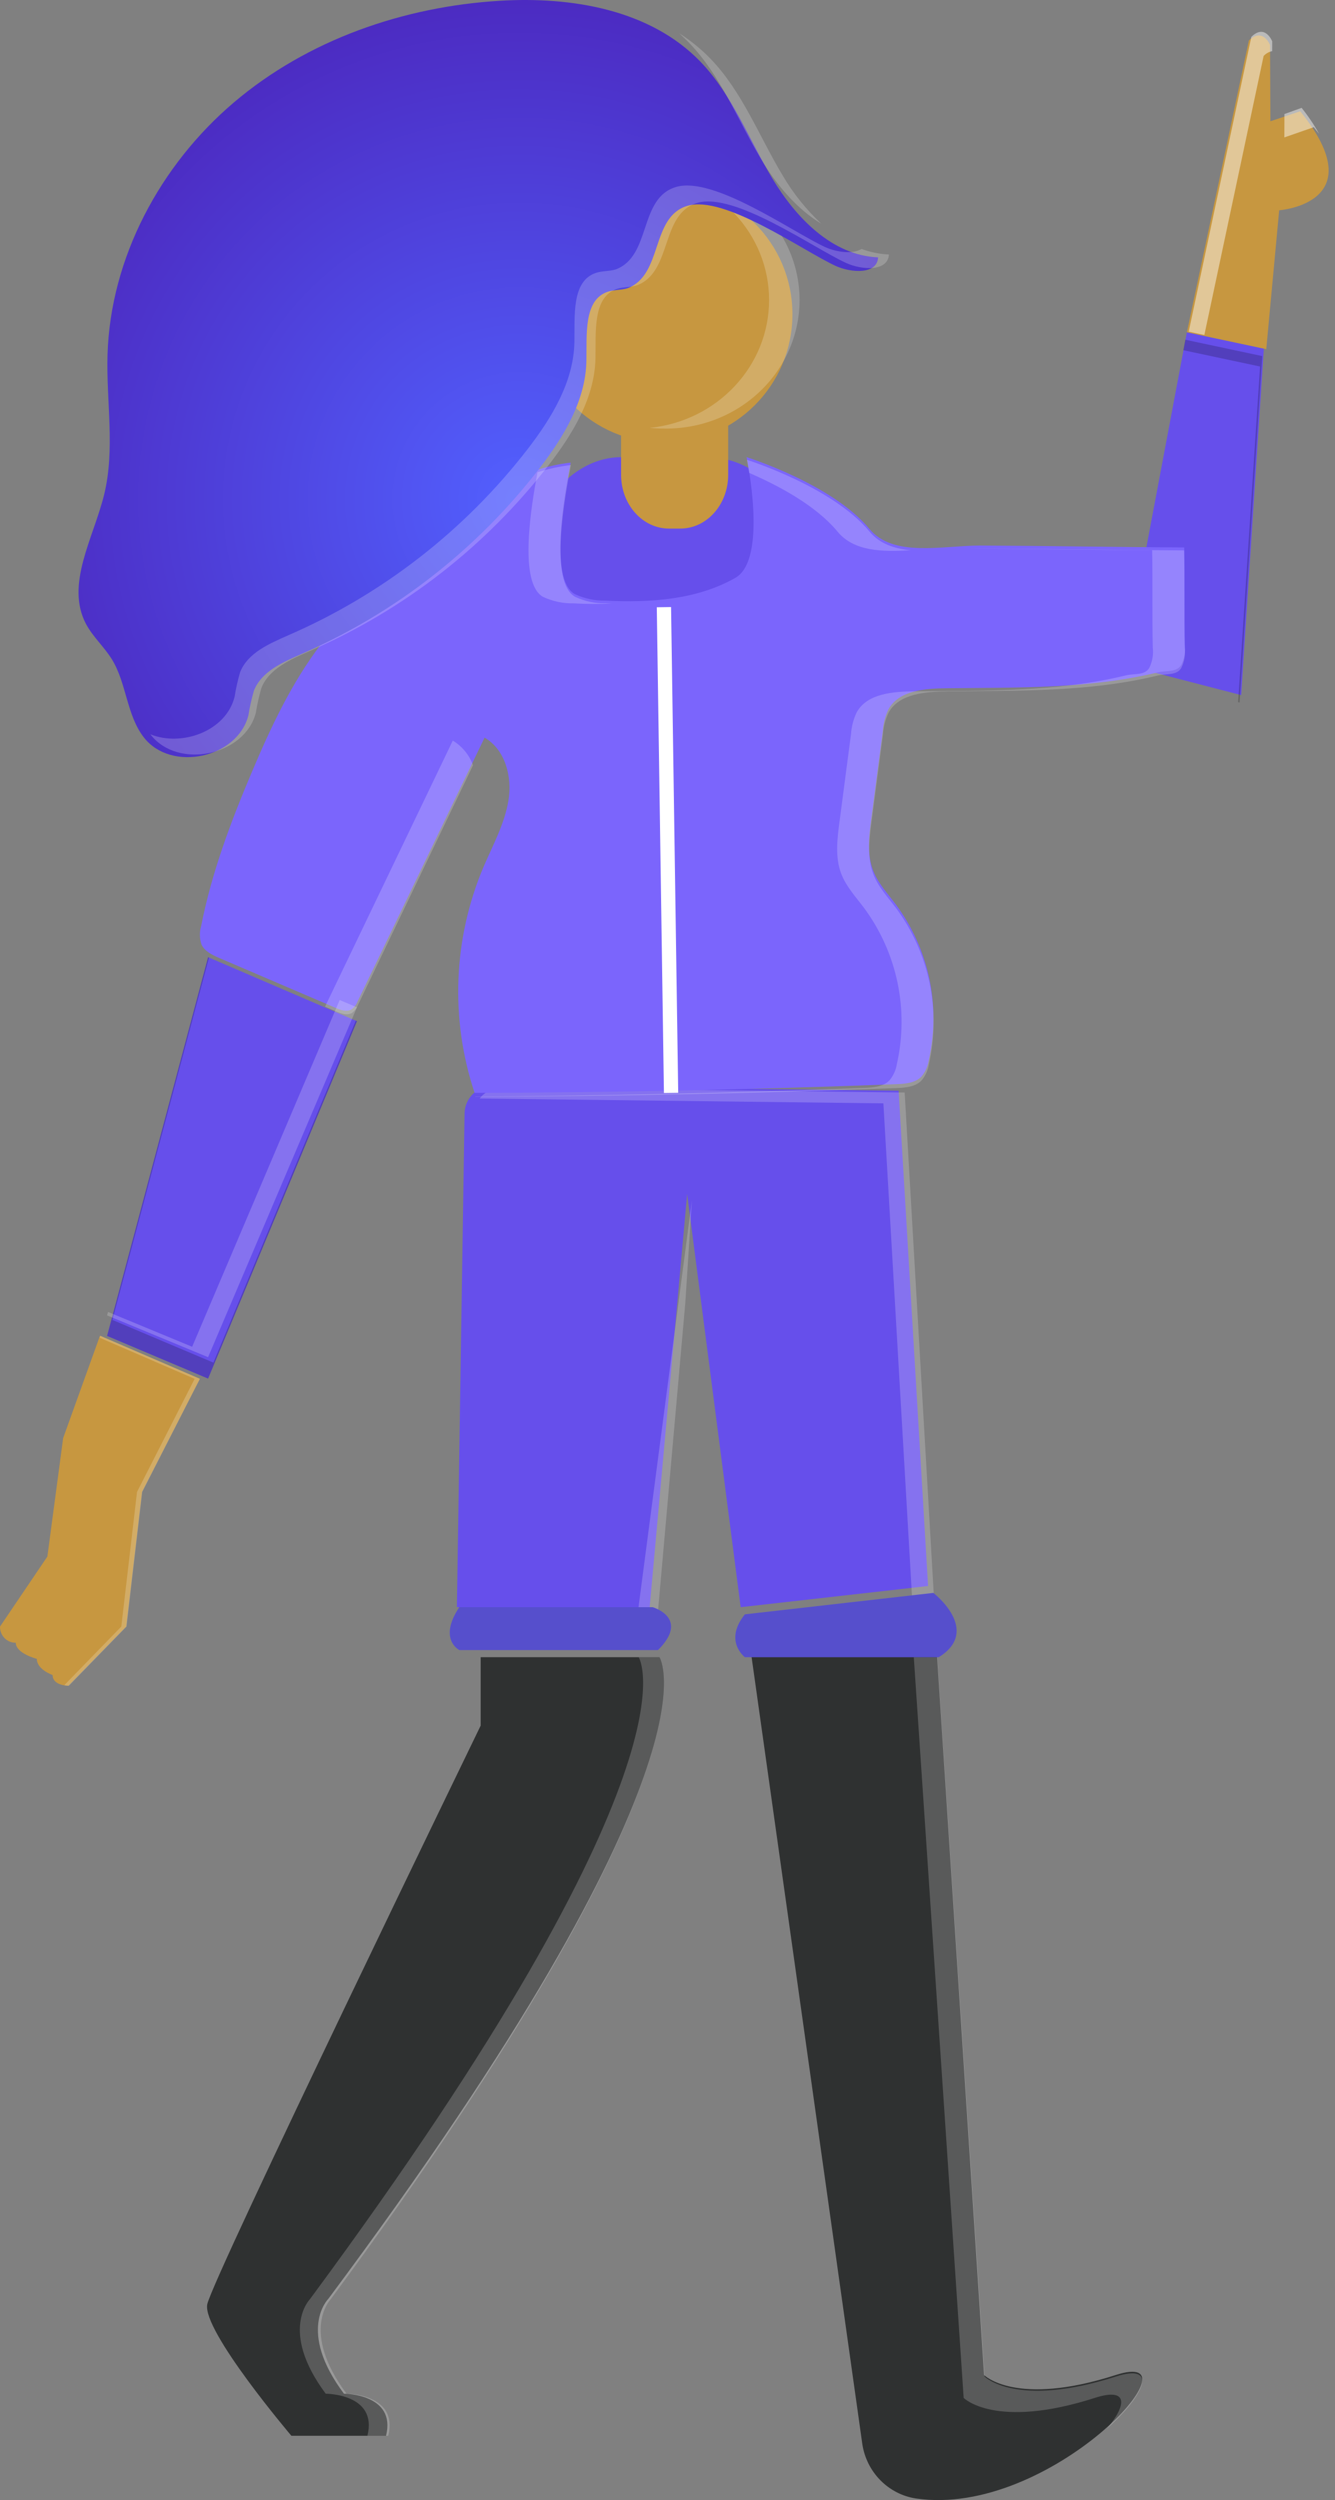 <?xml version="1.0" encoding="UTF-8"?>
<svg width="187px" height="350px" viewBox="0 0 187 350" version="1.1" xmlns="http://www.w3.org/2000/svg" xmlns:xlink="http://www.w3.org/1999/xlink">
    <rect x="0" y="0" width="187" height="350" fill="#808080" stroke="none"/>
    <!-- Generator: Sketch 49.3 (51167) - http://www.bohemiancoding.com/sketch -->
    <title>undraw_presentation1_tqkp</title>
    <desc>Created with Sketch.</desc>
    <defs>
        <radialGradient cx="44.137%" cy="64.828%" fx="44.137%" fy="64.828%" r="98.469%" gradientTransform="translate(0.441,0.648),scale(0.946,1),rotate(-24.869),translate(-0.441,-0.648)" id="radialGradient-1">
            <stop stop-color="#5260FF" offset="0%"></stop>
            <stop stop-color="#490FA1" offset="100%"></stop>
        </radialGradient>
    </defs>
    <g id="Page-1" stroke="none" stroke-width="1" fill="none" fill-rule="evenodd">
        <g id="Home-page-Copy-9" transform="translate(-128, -1931)">
            <g id="Group-7" transform="translate(102, 1657)">
                <g id="undraw_presentation1_tqkp" transform="translate(154, 449) scale(-1, 1) translate(-154, -449) translate(26, 274)">
                    <g id="Group-31" transform="translate(81.5, 51) rotate(78) translate(-81.5, -51) translate(35, 42)" fill-rule="nonzero">
                        <polygon id="Shape" fill="#664FEB" points="43.828 0 91.19 1.098 91.931 18 43.828 11.022"></polygon>
                        <path d="M2.063,0 L43.828,0 L43.828,11.368 L24.437,9.096 C24.437,9.096 20.706,21.983 10.266,9.096 L12.502,5.304 L2.063,3.032 C2.063,3.032 -0.173,1.519 2.063,0 Z" id="Shape" fill="#C79740"></path>
                        <polygon id="Shape" fill="#000000" opacity="0.2" points="46.388 11.022 46.388 0.033 44.897 0 44.897 11.022 93 18 92.986 17.783"></polygon>
                        <path d="M3.762,2.474 L43.693,2.474 L43.693,0.234 L1.504,0.234 C-0.755,1.725 1.504,3.223 1.504,3.223 L2.852,3.504 C3.037,3.073 3.356,2.712 3.762,2.474 Z" id="Shape" fill="#FFFFFF" opacity="0.46"></path>
                        <path d="M12.049,11.422 L14.308,7.684 L11.105,7.015 L9.757,9.188 C10.681,10.322 11.701,11.375 12.804,12.338 C12.582,12.044 12.319,11.75 12.049,11.422 Z" id="Shape" fill="#FFFFFF" opacity="0.46"></path>
                    </g>
                    <path d="M130.128,152.691 L126,222.033 L152.251,225 L159.748,167.152 L164.997,225 L192,225 L190.926,155.876 C190.893,153.708 189.092,151.974 186.899,152 L130.128,152.691 Z" id="Shape" fill="#664FEB" fill-rule="nonzero"></path>
                    <g id="Group" opacity="0.2" transform="translate(125, 152)" fill="#FFFFFF" fill-rule="nonzero">
                        <path d="M7.26,2.466 L63.66,1.791 L63.813,1.791 C63.059,0.818 61.901,0.256 60.68,0.27 L4.28,0.946 L0.18,71.541 L3.227,71.892 L7.26,2.466 Z" id="Shape"></path>
                        <polygon id="Shape" points="34.08 16.054 35.007 30.419 38.92 74.561 41.767 74.561"></polygon>
                    </g>
                    <path d="M163.622,232 C163.622,232 154.045,246.732 210.028,321.852 C210.028,321.852 214.444,326.268 207.82,335.107 C207.82,335.107 200.457,335.107 201.927,341 L215.183,341 C215.183,341 227.707,326.268 226.969,322.591 C226.23,318.913 188.671,241.577 188.671,241.577 L188.671,232 L163.622,232 Z" id="Shape" fill="#2F3131" fill-rule="nonzero"></path>
                    <path d="M210.376,335.107 C216.954,326.268 212.567,321.852 212.567,321.852 C157.039,246.712 166.534,232 166.534,232 L163.617,232 C163.617,232 154.117,246.732 209.65,321.852 C209.65,321.852 214.031,326.268 207.46,335.107 C207.46,335.107 200.156,335.107 201.614,341 L204.537,341 C203.046,335.107 210.376,335.107 210.376,335.107 Z" id="Shape" fill="#FFFFFF" fill-rule="nonzero" opacity="0.2"></path>
                    <path d="M124.796,231.136 L118.16,332.492 C118.16,332.492 113.735,336.994 99.715,332.492 C87.208,328.46 108.749,352.529 127.689,349.781 C131.58,349.187 134.634,346.079 135.217,342.121 L151,230 L124.796,231.136 Z" id="Shape" fill="#2F3131" fill-rule="nonzero"></path>
                    <path d="M102.642,335.695 C116.607,340.167 121.014,335.695 121.014,335.695 L128,232 L124.711,232 L118.081,332.711 C118.081,332.711 113.673,337.183 99.708,332.711 C93.788,330.823 95.518,335.181 100.945,340 C98.071,336.576 98.018,334.207 102.642,335.695 Z" id="Shape" fill="#FFFFFF" fill-rule="nonzero" opacity="0.2"></path>
                    <rect id="Rectangle-path" fill="#664FEB" fill-rule="nonzero" x="145" y="64" width="36" height="30" rx="12"></rect>
                    <circle id="Oval" fill="#C79740" fill-rule="nonzero" cx="163" cy="44" r="18"></circle>
                    <path d="M158.98,53 L164.014,53 C166.768,53 169,55.5 169,58.583 L169,66.483 C169,70.634 165.995,74 162.287,74 L160.713,74 C157.005,74 154,70.634 154,66.483 L154,58.583 C154,55.502 156.228,53.004 158.98,53 Z" id="Shape" fill="#C79740" fill-rule="nonzero"></path>
                    <polygon id="Shape" fill="#664FEB" fill-rule="nonzero" points="206 142.963 226.852 193 241 187.024 226.852 134"></polygon>
                    <path d="M228,193.025 L236.106,208.862 L238.316,227.707 L246.422,236 C246.422,236 248.632,236 248.632,234.495 C248.632,234.495 250.842,233.74 250.842,232.235 C250.842,232.235 253.79,231.479 253.79,229.975 C254.38,229.988 254.949,229.754 255.366,229.327 C255.784,228.9 256.012,228.318 255.999,227.714 L249.364,217.91 L247.154,201.325 L241.996,187 L228,193.025 Z" id="Shape" fill="#C79740" fill-rule="nonzero"></path>
                    <path d="M125.256,223 C125.256,223 118.464,228.248 124.499,232 L151.659,232 C151.659,232 154.677,229.752 151.659,226 L125.256,223 Z" id="Shape" fill="#6C63FF" fill-rule="nonzero"></path>
                    <path d="M164.581,225 C164.581,225 159.315,226.497 163.827,231 L191.662,231 C191.662,231 194.672,229.503 191.662,225 L164.581,225 Z" id="Shape" fill="#6C63FF" fill-rule="nonzero"></path>
                    <path d="M125.256,223 C125.256,223 118.464,228.248 124.499,232 L151.659,232 C151.659,232 154.677,229.752 151.659,226 L125.256,223 Z" id="Shape" fill="#000000" fill-rule="nonzero" opacity="0.2"></path>
                    <path d="M164.581,225 C164.581,225 159.315,226.497 163.827,231 L191.662,231 C191.662,231 194.672,229.503 191.662,225 L164.581,225 Z" id="Shape" fill="#000000" fill-rule="nonzero" opacity="0.2"></path>
                    <polygon id="Shape" fill="#000000" fill-rule="nonzero" opacity="0.2" points="226.852 134 226.719 134.053 240.254 184.785 226.106 190.761 206.16 142.89 206 142.963 226.852 193 241 187.024"></polygon>
                    <path d="M148.271,41.997 C148.272,32.789 155.49,25.066 165,24.097 C164.354,24.034 163.705,24.002 163.055,24.003 C156.292,23.878 149.985,27.28 146.565,32.9 C143.145,38.52 143.145,45.48 146.565,51.1 C149.985,56.72 156.292,60.122 163.055,59.997 C163.705,59.998 164.354,59.966 165,59.903 C155.487,58.934 148.268,51.207 148.271,41.997 Z" id="Shape" fill="#FFFFFF" fill-rule="nonzero" opacity="0.2"></path>
                    <path d="M152.996,80.898 C158.416,83.979 164.953,84.392 171.188,84.085 C172.661,84.112 174.121,83.805 175.457,83.187 C179.184,81.137 176.856,68.925 176.059,64.765 C188.972,66.163 203.237,79.933 211.072,90.235 C215.167,95.619 218.064,101.808 220.7,108.031 C223.671,115.032 226.367,122.2 227.826,129.66 C228.075,130.501 228.056,131.399 227.772,132.229 C227.331,133.194 226.26,133.693 225.283,134.119 L208.951,141.114 C208.282,141.407 207.446,141.699 206.79,141.333 C206.378,141.043 206.066,140.634 205.893,140.162 L188.123,103.266 C185.226,104.936 184.235,108.75 184.777,112.044 C185.319,115.338 186.959,118.313 188.27,121.361 C192.523,131.409 192.967,142.651 189.521,153 C169.841,152.938 150.166,152.532 130.495,151.782 C129.231,151.736 127.819,151.629 126.942,150.731 C126.399,150.086 126.042,149.306 125.912,148.474 C124.178,140.859 125.866,132.869 130.535,126.592 C131.686,125.068 133.024,123.631 133.707,121.847 C134.577,119.578 134.275,117.049 133.954,114.633 L132.342,102.334 C132.271,101.279 132.001,100.248 131.546,99.293 C130.067,96.63 126.42,96.384 123.369,96.351 C113.42,96.231 103.485,96.471 93.816,94.128 C92.565,93.829 91.2,94.168 90.525,93.077 C90.089,92.194 89.919,91.205 90.036,90.228 C90.13,86.395 90.036,80.472 90.123,76.638 C99.584,76.598 109.232,76.412 118.693,76.372 C123.972,76.372 130.863,78.089 134.222,74.036 C139.461,67.72 151.424,64 151.424,64 C151.424,64 148.386,78.282 152.996,80.898 Z" id="Shape" fill="#7B65FC" fill-rule="nonzero"></path>
                    <path d="M163,85 L162,153" id="Shape" stroke="#FFFFFF" stroke-width="2"></path>
                    <g id="Group" opacity="0.2" transform="translate(90, 64)" fill="#FFFFFF" fill-rule="nonzero">
                        <path d="M85.656,20.467 C87.128,20.494 88.586,20.186 89.921,19.567 C93.377,17.66 91.619,6.973 90.71,2.12 C89.187,1.629 87.62,1.289 86.03,1.107 C86.826,5.273 89.152,17.507 85.429,19.56 C84.094,20.179 82.635,20.487 81.164,20.46 L80.274,20.493 C82.079,20.587 83.878,20.567 85.656,20.467 Z" id="Shape"></path>
                        <path d="M48.681,10.427 C51.749,6.713 57.131,3.9 61.055,2.207 C61.235,1.08 61.382,0.373 61.382,0.373 C61.382,0.373 49.43,4.1 44.195,10.427 C42.771,12.147 40.712,12.82 38.412,13.033 C42.397,13.267 46.374,13.22 48.681,10.427 Z" id="Shape"></path>
                        <path d="M120.331,76.64 L102.576,39.68 C101.263,40.474 100.263,41.693 99.741,43.133 L115.839,76.653 C116.011,77.126 116.324,77.535 116.735,77.827 C117.403,78.193 118.199,77.9 118.894,77.607 L120.465,76.94 L120.331,76.64 Z" id="Shape"></path>
                        <path d="M44.957,88.3 C43.694,88.253 42.283,88.147 41.407,87.247 C40.864,86.601 40.508,85.819 40.378,84.987 C38.645,77.358 40.332,69.355 44.997,63.067 C46.147,61.54 47.484,60.1 48.166,58.313 C49.035,56.04 48.734,53.507 48.413,51.087 L46.796,38.773 C46.725,37.717 46.455,36.683 46,35.727 C44.523,33.06 40.879,32.813 37.831,32.78 C27.89,32.66 17.963,32.9 8.303,30.553 C7.053,30.253 5.689,30.593 5.014,29.5 C4.578,28.616 4.409,27.625 4.526,26.647 C4.619,22.807 4.526,16.873 4.613,13.033 C12.989,13 21.499,12.853 29.909,12.787 C29.495,12.787 29.08,12.787 28.679,12.787 C19.226,12.827 9.586,13.013 0.134,13.053 C0.04,16.893 0.134,22.827 0.047,26.667 C-0.07,27.645 0.099,28.636 0.535,29.52 C1.203,30.607 2.58,30.267 3.824,30.573 C13.484,32.913 23.411,32.673 33.352,32.8 C36.394,32.84 40.037,33.1 41.521,35.747 C41.976,36.703 42.246,37.737 42.317,38.793 L43.928,51.113 C44.242,53.527 44.549,56.06 43.68,58.34 C43.012,60.127 41.675,61.567 40.512,63.093 C35.846,69.381 34.16,77.384 35.892,85.013 C36.023,85.846 36.379,86.628 36.922,87.273 C37.811,88.173 39.208,88.28 40.471,88.327 C60.121,89.078 79.78,89.484 99.447,89.547 L99.447,89.513 C81.282,89.389 63.118,88.984 44.957,88.3 Z" id="Shape"></path>
                    </g>
                    <path d="M168.104,40.355 C168.979,40.628 169.934,40.548 170.809,40.822 C174.284,41.928 173.786,46.872 173.859,50.53 C173.965,56.061 176.996,61.085 180.351,65.462 C189.096,76.827 200.557,85.787 213.671,91.509 C216.323,92.675 219.367,93.968 220.434,96.7 C220.762,97.831 221.019,98.981 221.203,100.145 C222.728,106.142 232.018,108.141 235.838,103.25 C238.278,100.125 238.251,95.674 240.327,92.302 C241.401,90.563 242.979,89.17 243.947,87.365 C246.885,81.814 242.899,75.331 241.407,69.22 C239.856,62.864 241.129,56.194 240.937,49.65 C240.532,36.084 233.557,23.097 223.232,14.335 C212.908,5.573 199.494,0.929 186.007,0.109 C175.915,-0.504 164.914,1.349 157.879,8.645 C153.423,13.269 151.102,19.499 147.8,25.01 C144.498,30.52 139.399,35.771 133,36.031 C133.119,38.443 136.76,38.23 138.968,37.217 C143.609,35.071 154.517,27.262 159.709,28.814 C164.901,30.367 163.091,38.47 168.104,40.355 Z" id="Shape" fill="url(#radialGradient-1)" fill-rule="nonzero"></path>
                    <g id="Group" opacity="0.2" transform="translate(131, 4)" fill="#FFFFFF" fill-rule="nonzero">
                        <path d="M18.34,18.367 C21.673,12.847 23.993,6.62 28.473,1.993 C28.918,1.549 29.378,1.104 29.853,0.66 C28.267,1.669 26.804,2.859 25.493,4.207 C21.013,8.833 18.68,15.067 15.36,20.58 C13.892,23.076 12.071,25.346 9.953,27.32 C13.393,25.26 16.233,21.867 18.34,18.367 Z" id="Shape"></path>
                        <path d="M92.14,93.553 C91.955,92.389 91.696,91.238 91.367,90.107 C90.293,87.38 87.26,86.107 84.567,84.913 C71.382,79.183 59.859,70.214 51.067,58.84 C47.693,54.46 44.64,49.427 44.54,43.9 C44.473,40.24 44.967,35.293 41.473,34.187 C40.593,33.907 39.633,33.993 38.753,33.72 C33.713,31.827 35.58,23.72 30.293,22.173 C25.007,20.627 14.087,28.433 9.44,30.58 C7.873,31.307 5.553,31.613 4.32,30.853 C3.09,31.308 1.797,31.569 0.487,31.627 C0.607,34.04 4.267,33.827 6.487,32.813 C11.153,30.667 22.12,22.853 27.34,24.407 C32.56,25.96 30.76,34.06 35.8,35.953 C36.68,36.227 37.64,36.147 38.52,36.42 C42.013,37.527 41.513,42.473 41.587,46.133 C41.693,51.667 44.74,56.693 48.113,61.073 C56.9,72.439 68.413,81.403 81.587,87.133 C84.253,88.3 87.313,89.593 88.387,92.327 C88.716,93.458 88.975,94.609 89.16,95.773 C90.693,101.773 100.033,103.773 103.873,98.88 L103.927,98.8 C99.527,100.58 93.333,98.353 92.14,93.553 Z" id="Shape"></path>
                    </g>
                    <path d="M239.007,227.709 L236.807,208.865 L228.736,193.031 L242.041,187.277 L241.943,187 L228,193.031 L236.072,208.865 L238.272,227.709 L246.343,236 C246.564,235.994 246.783,235.969 247,235.926 L239.007,227.709 Z" id="Shape" fill="#FFFFFF" fill-rule="nonzero" opacity="0.2"></path>
                    <polygon id="Shape" fill="#FFFFFF" fill-rule="nonzero" opacity="0.2" points="229.085 188.541 208.419 140 206 141.021 226.852 190 241 184.151 240.867 183.667"></polygon>
                </g>
            </g>
        </g>
    </g>
</svg>